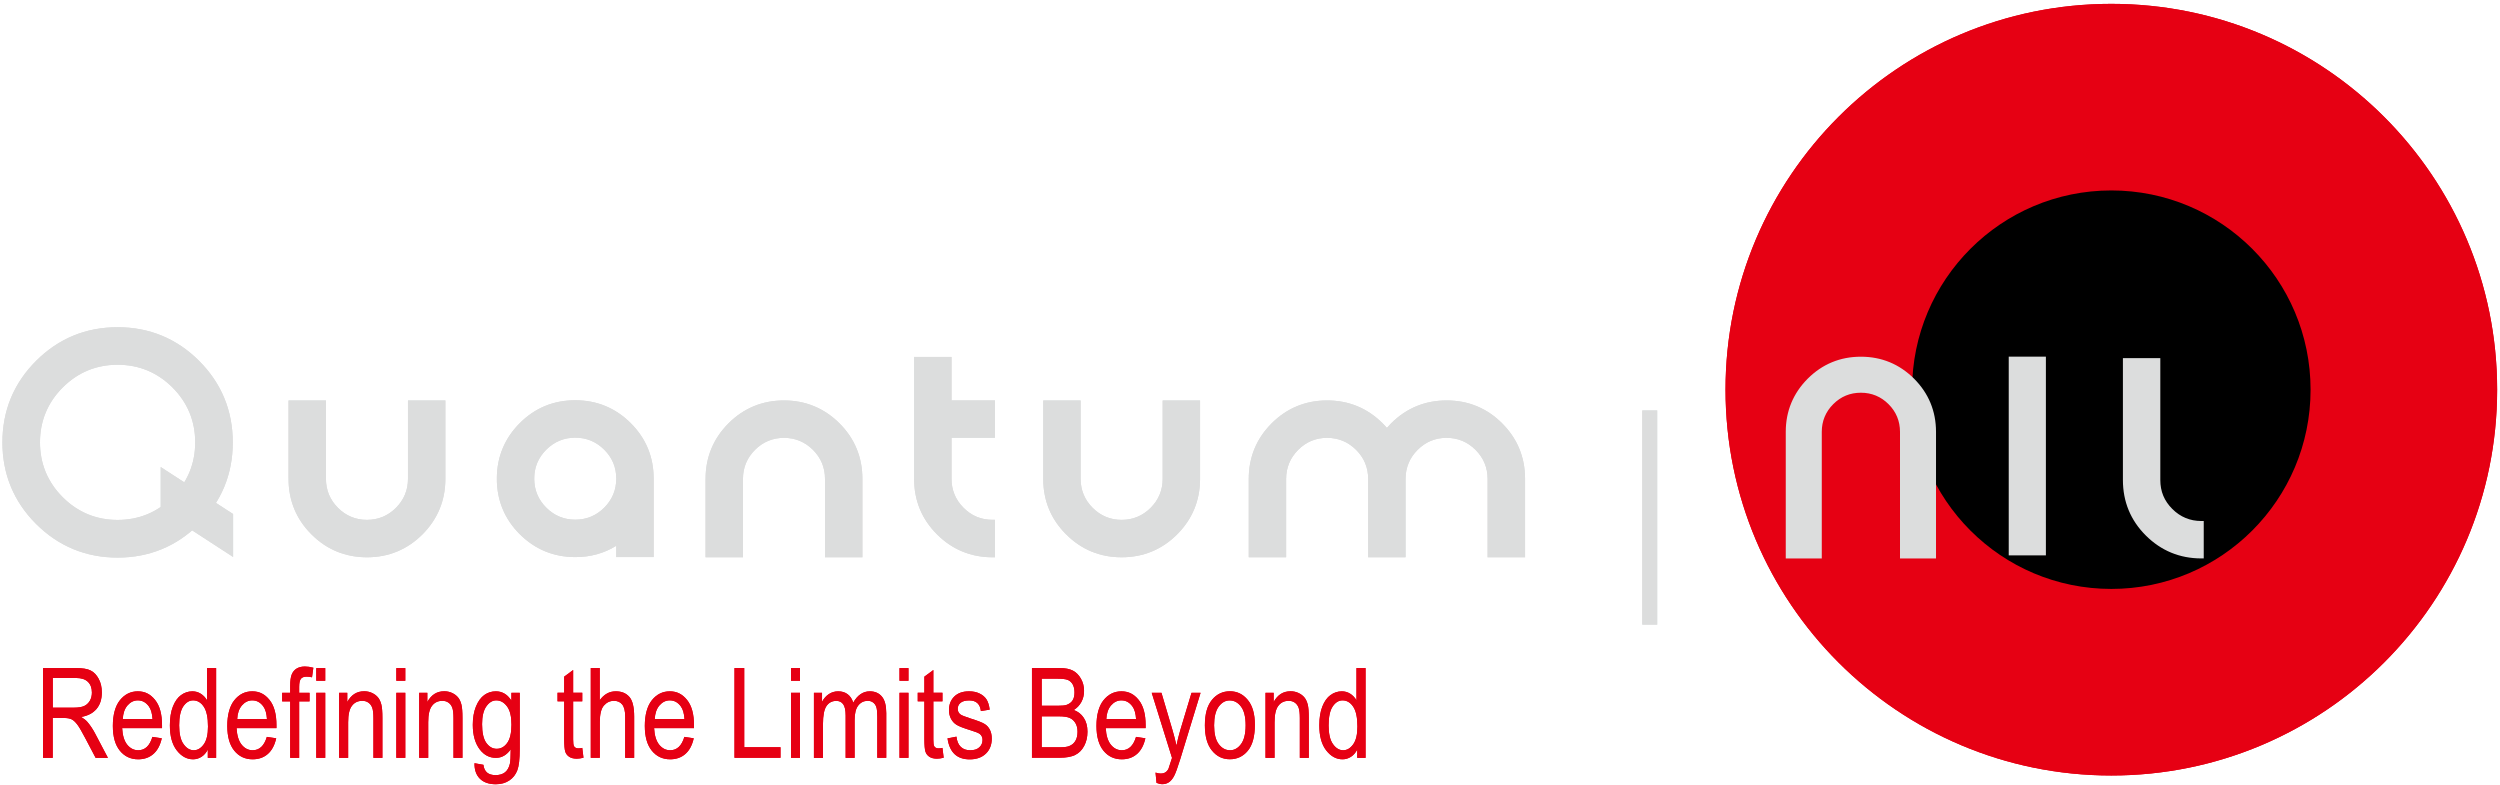 <svg width="395" height="124" viewBox="0 0 395 124" fill="none" xmlns="http://www.w3.org/2000/svg">
<path d="M333.59 122.53C367.257 122.53 394.55 95.237 394.55 61.57C394.55 27.903 367.257 0.61 333.59 0.61C299.923 0.61 272.63 27.903 272.63 61.57C272.63 95.237 299.923 122.53 333.59 122.53Z" fill="#E60013"/>
<path d="M333.59 93.05C350.976 93.05 365.07 78.956 365.07 61.57C365.07 44.184 350.976 30.09 333.59 30.09C316.204 30.09 302.11 44.184 302.11 61.57C302.11 78.956 316.204 93.05 333.59 93.05Z" fill="black"/>
<path d="M51.11 75.66C51.11 77.55 51.78 79.17 53.12 80.51C54.46 81.85 56.08 82.52 57.97 82.52C59.86 82.52 61.48 81.85 62.82 80.51C64.16 79.17 64.83 77.55 64.83 75.66V63.65H69.98V75.66C69.98 78.98 68.81 81.82 66.47 84.16C64.13 86.5 61.3 87.67 57.97 87.67C54.64 87.67 51.81 86.5 49.47 84.16C47.13 81.82 45.96 78.99 45.96 75.66V63.65H51.11V75.66Z" fill="#DCDDDD"/>
<path d="M57.98 88.05C54.57 88.05 51.61 86.83 49.21 84.43C46.81 82.03 45.59 79.08 45.59 75.66V63.27H51.5V75.66C51.5 77.44 52.14 78.98 53.4 80.24C54.66 81.5 56.2 82.14 57.98 82.14C59.76 82.14 61.3 81.5 62.56 80.24C63.82 78.98 64.46 77.44 64.46 75.66V63.27H70.37V75.66C70.37 79.07 69.15 82.02 66.75 84.43C64.35 86.83 61.39 88.05 57.98 88.05ZM46.35 64.03V75.66C46.35 78.86 47.49 81.63 49.75 83.89C52.01 86.15 54.77 87.29 57.98 87.29C61.19 87.29 63.95 86.15 66.21 83.89C68.47 81.63 69.61 78.87 69.61 75.66V64.03H65.23V75.66C65.23 77.65 64.52 79.37 63.11 80.78C61.7 82.19 59.98 82.9 57.99 82.9C56 82.9 54.27 82.19 52.87 80.78C51.46 79.37 50.75 77.65 50.75 75.66V64.03H46.37H46.35Z" fill="#DCDDDD"/>
<path d="M117.01 87.67H111.86V75.66C111.86 72.34 113.03 69.5 115.37 67.16C117.71 64.82 120.54 63.65 123.87 63.65C127.2 63.65 130.03 64.82 132.37 67.16C134.71 69.5 135.88 72.33 135.88 75.66V87.67H130.73V75.66C130.73 73.77 130.06 72.15 128.72 70.81C127.38 69.47 125.76 68.8 123.87 68.8C121.98 68.8 120.36 69.47 119.02 70.81C117.68 72.15 117.01 73.77 117.01 75.66V87.67Z" fill="#DCDDDD"/>
<path d="M136.26 88.05H130.35V75.66C130.35 73.88 129.71 72.34 128.45 71.08C127.19 69.82 125.65 69.18 123.87 69.18C122.09 69.18 120.55 69.82 119.29 71.08C118.03 72.34 117.39 73.88 117.39 75.66V88.05H111.48V75.66C111.48 72.25 112.7 69.3 115.1 66.89C117.5 64.49 120.46 63.27 123.87 63.27C127.28 63.27 130.23 64.49 132.64 66.89C135.05 69.3 136.26 72.25 136.26 75.66V88.05ZM131.12 87.28H135.5V75.65C135.5 72.45 134.36 69.68 132.1 67.42C129.84 65.16 127.08 64.02 123.87 64.02C120.66 64.02 117.9 65.16 115.64 67.42C113.38 69.68 112.24 72.44 112.24 75.65V87.28H116.62V75.65C116.62 73.66 117.33 71.93 118.74 70.53C120.15 69.12 121.87 68.41 123.86 68.41C125.85 68.41 127.58 69.12 128.98 70.53C130.39 71.94 131.1 73.66 131.1 75.65V87.28H131.12Z" fill="#DCDDDD"/>
<path d="M149.95 68.79V75.65C149.95 77.54 150.62 79.16 151.96 80.5C153.3 81.84 154.92 82.51 156.81 82.51V87.66C153.49 87.66 150.65 86.49 148.31 84.15C145.97 81.81 144.8 78.98 144.8 75.65V56.77H149.95V63.63H156.81V68.78H149.95V68.79Z" fill="#DCDDDD"/>
<path d="M157.2 88.05H156.82C153.41 88.05 150.45 86.83 148.05 84.43C145.64 82.03 144.43 79.08 144.43 75.66V56.4H150.34V63.26H157.2V69.17H150.34V75.65C150.34 77.43 150.98 78.97 152.24 80.23C153.52 81.51 155.02 82.13 156.82 82.13H157.2V88.04V88.05ZM145.19 57.16V75.65C145.19 78.85 146.33 81.62 148.59 83.88C150.76 86.05 153.39 87.19 156.44 87.27V82.88C154.61 82.79 153.02 82.08 151.7 80.77C150.29 79.36 149.58 77.64 149.58 75.65V68.4H156.44V64.02H149.58V57.16H145.2H145.19Z" fill="#DCDDDD"/>
<path d="M170.35 75.66C170.35 77.55 171.02 79.17 172.36 80.51C173.7 81.85 175.32 82.52 177.21 82.52C179.1 82.52 180.72 81.85 182.06 80.51C183.4 79.17 184.07 77.55 184.07 75.66V63.65H189.22V75.66C189.22 78.98 188.05 81.82 185.71 84.16C183.37 86.5 180.54 87.67 177.21 87.67C173.88 87.67 171.05 86.5 168.71 84.16C166.37 81.82 165.2 78.99 165.2 75.66V63.65H170.35V75.66Z" fill="#DCDDDD"/>
<path d="M177.22 88.05C173.8 88.05 170.85 86.83 168.45 84.43C166.04 82.03 164.83 79.08 164.83 75.66V63.27H170.74V75.66C170.74 77.44 171.38 78.98 172.64 80.24C173.9 81.5 175.44 82.14 177.22 82.14C179 82.14 180.54 81.5 181.8 80.24C183.06 78.98 183.7 77.44 183.7 75.66V63.27H189.61V75.66C189.61 79.07 188.39 82.02 185.99 84.43C183.59 86.83 180.63 88.05 177.22 88.05ZM165.59 64.03V75.66C165.59 78.86 166.73 81.63 168.99 83.89C171.25 86.15 174.01 87.29 177.22 87.29C180.43 87.29 183.19 86.15 185.45 83.89C187.71 81.63 188.85 78.87 188.85 75.66V64.03H184.47V75.66C184.47 77.65 183.76 79.38 182.35 80.78C180.94 82.19 179.22 82.9 177.23 82.9C175.24 82.9 173.51 82.19 172.11 80.78C170.7 79.37 169.99 77.65 169.99 75.66V64.03H165.61H165.59Z" fill="#DCDDDD"/>
<path d="M216.54 75.66C216.54 73.77 215.87 72.15 214.53 70.81C213.19 69.47 211.57 68.8 209.68 68.8C207.79 68.8 206.17 69.47 204.83 70.81C203.49 72.15 202.82 73.77 202.82 75.66V87.67H197.67V75.66C197.67 72.34 198.84 69.5 201.18 67.16C203.52 64.82 206.35 63.65 209.68 63.65C213.01 63.65 215.84 64.82 218.18 67.16C218.52 67.5 218.83 67.85 219.12 68.21C219.41 67.85 219.72 67.5 220.06 67.16C222.4 64.82 225.23 63.65 228.56 63.65C231.89 63.65 234.72 64.82 237.06 67.16C239.4 69.5 240.57 72.33 240.57 75.66V87.67H235.42V75.66C235.42 73.77 234.75 72.15 233.41 70.81C232.07 69.47 230.45 68.8 228.56 68.8C226.67 68.8 225.05 69.47 223.71 70.81C222.37 72.15 221.7 73.77 221.7 75.66V87.67H216.55V75.66H216.54Z" fill="#DCDDDD"/>
<path d="M240.95 88.05H235.04V75.66C235.04 73.88 234.4 72.34 233.14 71.08C231.88 69.82 230.34 69.18 228.56 69.18C226.78 69.18 225.26 69.8 223.98 71.08C222.72 72.34 222.08 73.88 222.08 75.66V88.05H216.17V75.66C216.17 73.88 215.53 72.34 214.27 71.08C213.01 69.82 211.47 69.18 209.69 69.18C207.91 69.18 206.39 69.8 205.11 71.08C203.85 72.34 203.21 73.88 203.21 75.66V88.05H197.3V75.66C197.3 72.25 198.52 69.29 200.92 66.89C203.32 64.49 206.27 63.27 209.69 63.27C213.11 63.27 216.05 64.49 218.46 66.89C218.69 67.12 218.92 67.36 219.13 67.61C219.34 67.37 219.56 67.13 219.8 66.89C222.2 64.49 225.15 63.27 228.57 63.27C231.99 63.27 234.94 64.49 237.34 66.89C239.75 69.3 240.96 72.25 240.96 75.66V88.05H240.95ZM235.8 87.28H240.18V75.65C240.18 72.45 239.04 69.68 236.78 67.42C234.52 65.16 231.76 64.02 228.55 64.02C225.34 64.02 222.58 65.16 220.32 67.42C219.99 67.75 219.68 68.09 219.41 68.43L219.11 68.8L218.81 68.43C218.53 68.09 218.23 67.74 217.9 67.41C215.64 65.15 212.88 64.01 209.67 64.01C206.46 64.01 203.7 65.15 201.44 67.41C199.18 69.67 198.04 72.43 198.04 75.64V87.27H202.42V75.64C202.42 73.65 203.13 71.92 204.54 70.52C205.95 69.11 207.67 68.4 209.66 68.4C211.65 68.4 213.37 69.11 214.78 70.52C216.19 71.93 216.9 73.65 216.9 75.64V87.27H221.28V75.64C221.28 73.65 221.99 71.93 223.4 70.52C224.81 69.11 226.53 68.4 228.52 68.4C230.51 68.4 232.23 69.11 233.64 70.52C235.05 71.93 235.76 73.65 235.76 75.64V87.27L235.8 87.28Z" fill="#DCDDDD"/>
<path d="M102.9 87.64H97.75V85.52C95.77 86.93 93.48 87.64 90.89 87.64C87.57 87.64 84.73 86.47 82.39 84.13C80.05 81.79 78.88 78.96 78.88 75.63C78.88 72.3 80.05 69.47 82.39 67.13C84.73 64.79 87.56 63.62 90.89 63.62C94.22 63.62 97.05 64.79 99.39 67.13C101.73 69.47 102.9 72.3 102.9 75.63V87.64ZM90.89 68.76C89 68.76 87.38 69.43 86.04 70.77C84.7 72.11 84.03 73.73 84.03 75.62C84.03 77.51 84.7 79.13 86.04 80.47C87.38 81.81 89 82.48 90.89 82.48C92.78 82.48 94.4 81.81 95.74 80.47C97.08 79.13 97.75 77.51 97.75 75.62C97.75 73.73 97.08 72.11 95.74 70.77C94.4 69.43 92.78 68.76 90.89 68.76Z" fill="#DCDDDD"/>
<path d="M103.28 88.02H97.37V86.23C95.47 87.42 93.29 88.02 90.89 88.02C87.48 88.02 84.53 86.8 82.12 84.4C79.71 82 78.5 79.04 78.5 75.63C78.5 72.22 79.72 69.27 82.12 66.86C84.52 64.45 87.47 63.24 90.89 63.24C94.31 63.24 97.25 64.46 99.66 66.86C102.07 69.26 103.28 72.22 103.28 75.63V88.02ZM98.13 87.26H102.51V75.63C102.51 72.43 101.37 69.66 99.11 67.4C96.85 65.14 94.09 64 90.88 64C87.67 64 84.91 65.14 82.65 67.4C80.39 69.66 79.25 72.42 79.25 75.63C79.25 78.84 80.39 81.6 82.65 83.86C84.91 86.12 87.67 87.26 90.88 87.26C93.38 87.26 95.61 86.57 97.52 85.21L98.12 84.78V87.26H98.13ZM90.89 82.87C88.9 82.87 87.17 82.16 85.77 80.75C84.37 79.34 83.65 77.62 83.65 75.63C83.65 73.64 84.36 71.92 85.77 70.51C87.18 69.1 88.9 68.39 90.89 68.39C92.88 68.39 94.6 69.1 96.01 70.51C97.42 71.92 98.13 73.64 98.13 75.63C98.13 77.62 97.42 79.35 96.01 80.75C94.6 82.16 92.88 82.87 90.89 82.87ZM90.89 69.15C89.11 69.15 87.57 69.79 86.31 71.05C85.03 72.33 84.41 73.83 84.41 75.63C84.41 77.43 85.05 78.95 86.31 80.21C87.57 81.47 89.11 82.11 90.89 82.11C92.67 82.11 94.21 81.47 95.47 80.21C96.73 78.95 97.37 77.41 97.37 75.63C97.37 73.85 96.75 72.33 95.47 71.05C94.21 69.79 92.67 69.15 90.89 69.15Z" fill="#DCDDDD"/>
<path d="M261.46 65.23H259.86V98.31H261.46V65.23Z" fill="#DCDDDD"/>
<path d="M261.84 98.69H259.48V64.85H261.84V98.69ZM260.24 97.92H261.08V65.61H260.24V97.92Z" fill="#DCDDDD"/>
<path d="M18.58 87.72C13.65 87.72 9.44 85.98 5.97 82.51C2.5 79.04 0.76 74.83 0.76 69.9C0.76 64.97 2.5 60.77 5.97 57.29C9.44 53.82 13.65 52.08 18.58 52.08C23.51 52.08 27.71 53.82 31.19 57.29C34.66 60.76 36.4 64.97 36.4 69.9C36.4 74.83 34.66 79.04 31.19 82.51C27.72 85.98 23.51 87.72 18.58 87.72ZM27.53 78.84C30 76.37 31.24 73.39 31.24 69.9C31.24 66.41 30.01 63.43 27.53 60.96C25.06 58.49 22.08 57.25 18.59 57.25C15.1 57.25 12.12 58.49 9.65 60.96C7.18 63.43 5.94 66.41 5.94 69.9C5.94 73.39 7.17 76.37 9.65 78.84C12.12 81.31 15.1 82.55 18.59 82.55C22.08 82.55 25.06 81.32 27.53 78.84Z" fill="#DCDDDD"/>
<path d="M18.58 88.1C13.57 88.1 9.23 86.31 5.7 82.78C2.17 79.25 0.38 74.92 0.38 69.9C0.38 64.88 2.17 60.55 5.7 57.02C9.23 53.49 13.56 51.7 18.58 51.7C23.6 51.7 27.93 53.49 31.46 57.02C34.99 60.55 36.78 64.89 36.78 69.9C36.78 74.91 34.99 79.25 31.46 82.78C27.93 86.31 23.59 88.1 18.58 88.1ZM18.58 52.46C13.78 52.46 9.62 54.18 6.24 57.56C2.86 60.94 1.14 65.09 1.14 69.9C1.14 74.71 2.86 78.86 6.24 82.24C9.62 85.62 13.77 87.34 18.58 87.34C23.39 87.34 27.54 85.62 30.92 82.24C34.3 78.86 36.02 74.71 36.02 69.9C36.02 65.09 34.3 60.95 30.92 57.56C27.54 54.18 23.39 52.46 18.58 52.46ZM18.58 82.93C15 82.93 11.9 81.65 9.37 79.11C6.84 76.58 5.55 73.48 5.55 69.9C5.55 66.32 6.83 63.22 9.37 60.69C11.9 58.16 15 56.87 18.58 56.87C22.16 56.87 25.26 58.15 27.79 60.69C30.32 63.22 31.61 66.32 31.61 69.9C31.61 73.48 30.33 76.58 27.79 79.11C25.26 81.64 22.16 82.93 18.58 82.93ZM18.58 57.63C15.21 57.63 12.29 58.84 9.91 61.22C7.53 63.6 6.32 66.52 6.32 69.89C6.32 73.26 7.53 76.18 9.91 78.56C12.29 80.94 15.21 82.15 18.58 82.15C21.95 82.15 24.87 80.94 27.25 78.56C29.63 76.18 30.84 73.26 30.84 69.89C30.84 66.52 29.63 63.6 27.25 61.22C24.87 58.84 21.95 57.63 18.58 57.63Z" fill="#DCDDDD"/>
<path d="M322.86 56.73V87.37H317.75V56.73H322.86Z" fill="#DCDDDD"/>
<path d="M323.25 87.75H317.38V56.35H323.25V87.75ZM318.14 86.98H322.48V57.11H318.14V86.98Z" fill="#DCDDDD"/>
<path d="M287.47 87.86H282.55V68.23C282.55 65.05 283.67 62.34 285.91 60.1C288.15 57.86 290.86 56.74 294.04 56.74C297.22 56.74 299.93 57.86 302.17 60.1C304.41 62.34 305.53 65.05 305.53 68.23V87.86H300.61V68.23C300.61 66.42 299.97 64.87 298.69 63.59C297.41 62.31 295.86 61.67 294.05 61.67C292.24 61.67 290.69 62.31 289.41 63.59C288.13 64.87 287.49 66.42 287.49 68.23V87.86H287.47Z" fill="#DCDDDD"/>
<path d="M305.89 88.24H300.2V68.23C300.2 66.53 299.59 65.06 298.39 63.86C297.19 62.66 295.72 62.05 294.02 62.05C292.32 62.05 290.87 62.64 289.65 63.86C288.45 65.06 287.84 66.53 287.84 68.23V88.24H282.15V68.23C282.15 64.96 283.32 62.14 285.62 59.83C287.92 57.53 290.75 56.36 294.02 56.36C297.29 56.36 300.11 57.53 302.42 59.83C304.72 62.13 305.89 64.96 305.89 68.23V88.24ZM300.97 87.48H305.13V68.23C305.13 65.17 304.04 62.53 301.88 60.37C299.73 58.22 297.08 57.12 294.02 57.12C290.96 57.12 288.32 58.21 286.16 60.37C284.01 62.52 282.91 65.17 282.91 68.23V87.48H287.07V68.23C287.07 66.32 287.75 64.67 289.1 63.32C290.45 61.97 292.1 61.29 294.01 61.29C295.92 61.29 297.57 61.97 298.92 63.32C300.27 64.67 300.95 66.32 300.95 68.23V87.48H300.97Z" fill="#DCDDDD"/>
<path d="M340.95 68.97V75.83C340.95 77.72 341.62 79.34 342.96 80.68C344.3 82.02 345.92 82.69 347.81 82.69V87.84C344.49 87.84 341.65 86.67 339.31 84.33C336.97 81.99 335.8 79.16 335.8 75.83V56.95H340.95V68.96V68.97Z" fill="#DCDDDD"/>
<path d="M348.19 88.23H347.81C344.4 88.23 341.45 87.01 339.04 84.61C336.63 82.21 335.42 79.26 335.42 75.84V56.58H341.33V75.84C341.33 77.65 341.95 79.14 343.23 80.42C344.49 81.68 346.03 82.32 347.81 82.32H348.19V88.23ZM336.18 57.34V75.83C336.18 79.03 337.32 81.8 339.58 84.06C341.75 86.23 344.38 87.37 347.43 87.45V83.06C345.6 82.97 344.01 82.26 342.69 80.95C341.28 79.54 340.57 77.82 340.57 75.83V57.34H336.19H336.18Z" fill="#DCDDDD"/>
<path d="M25.77 74.49L36.44 81.43V87.3L25.77 80.36V74.49Z" fill="#DCDDDD"/>
<path d="M36.83 88L25.39 80.57V73.79L36.83 81.22V88ZM26.16 80.15L36.07 86.59V81.63L26.16 75.19V80.15Z" fill="#DCDDDD"/>
<path d="M6.8 119.74V105.55H11.96C13.04 105.55 13.83 105.68 14.34 105.95C14.85 106.21 15.27 106.65 15.6 107.27C15.93 107.88 16.09 108.6 16.09 109.41C16.09 110.48 15.81 111.35 15.25 112.01C14.69 112.67 13.88 113.1 12.82 113.28C13.25 113.54 13.58 113.8 13.81 114.07C14.27 114.61 14.67 115.22 15.02 115.88L17.05 119.74H15.11L13.56 116.79C12.96 115.64 12.51 114.86 12.2 114.46C11.89 114.06 11.6 113.79 11.31 113.65C11.02 113.51 10.62 113.44 10.11 113.44H8.33V119.74H6.79H6.8ZM8.34 111.81H11.65C12.37 111.81 12.92 111.72 13.3 111.55C13.67 111.37 13.97 111.1 14.19 110.73C14.41 110.36 14.52 109.92 14.52 109.42C14.52 108.7 14.31 108.14 13.89 107.73C13.47 107.32 12.85 107.12 12.02 107.12H8.34V111.81Z" fill="#E60013"/>
<path d="M24.09 116.43L25.56 116.65C25.31 117.75 24.87 118.58 24.23 119.13C23.59 119.69 22.79 119.97 21.84 119.97C20.65 119.97 19.68 119.52 18.94 118.61C18.2 117.7 17.83 116.4 17.83 114.69C17.83 112.98 18.2 111.56 18.95 110.63C19.7 109.7 20.64 109.23 21.78 109.23C22.92 109.23 23.78 109.69 24.51 110.6C25.24 111.51 25.6 112.84 25.6 114.58V115.05H19.3C19.36 116.2 19.63 117.08 20.1 117.66C20.58 118.25 21.16 118.54 21.84 118.54C22.91 118.54 23.66 117.84 24.08 116.43H24.09ZM19.4 113.61H24.1C24.04 112.72 23.85 112.06 23.53 111.62C23.07 110.98 22.49 110.66 21.78 110.66C21.14 110.66 20.6 110.93 20.14 111.46C19.69 111.99 19.44 112.71 19.4 113.61Z" fill="#E60013"/>
<path d="M32.83 119.74V118.44C32.57 118.94 32.24 119.32 31.83 119.58C31.42 119.84 30.98 119.97 30.51 119.97C29.52 119.97 28.66 119.5 27.93 118.56C27.2 117.62 26.84 116.3 26.84 114.6C26.84 113.43 27 112.44 27.32 111.63C27.64 110.82 28.07 110.21 28.61 109.82C29.15 109.43 29.75 109.23 30.4 109.23C30.87 109.23 31.31 109.35 31.71 109.6C32.11 109.85 32.45 110.2 32.71 110.64V105.55H34.15V119.74H32.81H32.83ZM28.31 114.61C28.31 115.94 28.54 116.93 29 117.57C29.46 118.22 30 118.54 30.61 118.54C31.22 118.54 31.74 118.23 32.19 117.61C32.64 116.99 32.86 116.06 32.86 114.8C32.86 113.36 32.64 112.31 32.19 111.65C31.75 110.99 31.18 110.66 30.51 110.66C29.91 110.66 29.39 110.98 28.96 111.61C28.53 112.25 28.31 113.25 28.31 114.61Z" fill="#E60013"/>
<path d="M42.17 116.43L43.64 116.65C43.39 117.75 42.95 118.58 42.31 119.13C41.67 119.69 40.87 119.97 39.92 119.97C38.73 119.97 37.76 119.52 37.02 118.61C36.28 117.7 35.91 116.4 35.91 114.69C35.91 112.98 36.28 111.56 37.03 110.63C37.78 109.7 38.72 109.23 39.86 109.23C41 109.23 41.86 109.69 42.59 110.6C43.32 111.51 43.68 112.84 43.68 114.58V115.05H37.38C37.44 116.2 37.71 117.08 38.18 117.66C38.66 118.25 39.24 118.54 39.92 118.54C40.99 118.54 41.74 117.84 42.16 116.43H42.17ZM37.48 113.61H42.18C42.12 112.72 41.93 112.06 41.61 111.62C41.15 110.98 40.57 110.66 39.86 110.66C39.22 110.66 38.68 110.93 38.22 111.46C37.77 111.99 37.52 112.71 37.48 113.61Z" fill="#E60013"/>
<path d="M45.85 119.74V110.82H44.58V109.46H45.85V108.37C45.85 107.56 45.93 106.96 46.1 106.55C46.27 106.14 46.53 105.84 46.87 105.63C47.22 105.42 47.65 105.31 48.17 105.31C48.58 105.31 49.02 105.37 49.51 105.5L49.3 107.01C49 106.95 48.72 106.91 48.46 106.91C48.03 106.91 47.73 107.02 47.55 107.24C47.37 107.46 47.27 107.89 47.27 108.51V109.46H48.91V110.82H47.27V119.74H45.85Z" fill="#E60013"/>
<path d="M49.97 107.56V105.56H51.39V107.56H49.97ZM49.97 119.74V109.46H51.39V119.74H49.97Z" fill="#E60013"/>
<path d="M53.58 119.74V109.46H54.87V110.91C55.18 110.35 55.56 109.92 56 109.64C56.44 109.36 56.96 109.22 57.54 109.22C57.99 109.22 58.41 109.31 58.79 109.49C59.17 109.67 59.48 109.9 59.72 110.19C59.96 110.48 60.13 110.85 60.25 111.31C60.37 111.77 60.42 112.47 60.42 113.42V119.74H59V113.48C59 112.72 58.94 112.17 58.81 111.82C58.68 111.47 58.48 111.2 58.2 111.01C57.93 110.82 57.61 110.73 57.25 110.73C56.57 110.73 56.02 110.98 55.62 111.5C55.21 112.01 55.01 112.88 55.01 114.12V119.74H53.59H53.58Z" fill="#E60013"/>
<path d="M62.62 107.56V105.56H64.04V107.56H62.62ZM62.62 119.74V109.46H64.04V119.74H62.62Z" fill="#E60013"/>
<path d="M66.23 119.74V109.46H67.52V110.91C67.83 110.35 68.21 109.92 68.65 109.64C69.09 109.36 69.61 109.22 70.19 109.22C70.64 109.22 71.06 109.31 71.44 109.49C71.82 109.67 72.13 109.9 72.37 110.19C72.61 110.48 72.78 110.85 72.9 111.31C73.02 111.77 73.07 112.47 73.07 113.42V119.74H71.65V113.48C71.65 112.72 71.59 112.17 71.46 111.82C71.33 111.47 71.13 111.2 70.85 111.01C70.58 110.82 70.26 110.73 69.9 110.73C69.22 110.73 68.67 110.98 68.27 111.5C67.86 112.01 67.66 112.88 67.66 114.12V119.74H66.24H66.23Z" fill="#E60013"/>
<path d="M74.99 120.59L76.38 120.84C76.44 121.39 76.64 121.8 76.96 122.07C77.28 122.34 77.73 122.47 78.3 122.47C78.93 122.47 79.42 122.32 79.8 122.02C80.17 121.72 80.42 121.27 80.56 120.68C80.64 120.32 80.69 119.56 80.69 118.4C80.38 118.84 80.03 119.17 79.64 119.4C79.25 119.63 78.82 119.74 78.35 119.74C77.34 119.74 76.51 119.31 75.84 118.46C75.08 117.48 74.7 116.17 74.7 114.52C74.7 113.42 74.87 112.45 75.2 111.63C75.54 110.8 75.98 110.2 76.52 109.81C77.06 109.42 77.68 109.23 78.35 109.23C78.85 109.23 79.3 109.35 79.71 109.59C80.12 109.83 80.48 110.2 80.8 110.69V109.46H82.12V118.34C82.12 119.92 81.99 121.05 81.73 121.72C81.47 122.39 81.05 122.93 80.46 123.32C79.87 123.71 79.17 123.91 78.34 123.91C77.25 123.91 76.41 123.62 75.82 123.03C75.23 122.44 74.95 121.63 74.97 120.59H74.99ZM76.17 114.42C76.17 115.77 76.39 116.76 76.84 117.38C77.29 118 77.83 118.31 78.48 118.31C79.13 118.31 79.68 118.01 80.13 117.4C80.58 116.79 80.81 115.82 80.81 114.5C80.81 113.18 80.58 112.24 80.11 111.61C79.64 110.98 79.08 110.66 78.41 110.66C77.81 110.66 77.29 110.97 76.84 111.61C76.39 112.24 76.17 113.18 76.17 114.42Z" fill="#E60013"/>
<path d="M92 118.18L92.19 119.72C91.8 119.82 91.44 119.87 91.13 119.87C90.63 119.87 90.23 119.77 89.93 119.57C89.63 119.37 89.42 119.1 89.31 118.76C89.2 118.42 89.14 117.74 89.14 116.72V110.81H88.09V109.45H89.14V106.91L90.56 105.86V109.45H92V110.81H90.56V116.82C90.56 117.37 90.6 117.73 90.69 117.89C90.81 118.12 91.04 118.24 91.38 118.24C91.54 118.24 91.75 118.22 92.01 118.17L92 118.18Z" fill="#E60013"/>
<path d="M93.34 119.74V105.55H94.76V110.64C95.09 110.17 95.47 109.82 95.9 109.58C96.32 109.34 96.79 109.23 97.3 109.23C98.2 109.23 98.9 109.51 99.42 110.09C99.94 110.66 100.2 111.71 100.2 113.23V119.74H98.78V113.23C98.78 112.34 98.62 111.7 98.31 111.31C98 110.92 97.56 110.73 97 110.73C96.38 110.73 95.85 110.98 95.42 111.47C94.98 111.97 94.77 112.85 94.77 114.11V119.73H93.35L93.34 119.74Z" fill="#E60013"/>
<path d="M108.14 116.43L109.61 116.65C109.36 117.75 108.92 118.58 108.28 119.13C107.64 119.69 106.84 119.97 105.89 119.97C104.7 119.97 103.73 119.52 102.99 118.61C102.25 117.7 101.88 116.4 101.88 114.69C101.88 112.98 102.25 111.56 103 110.63C103.75 109.7 104.69 109.23 105.83 109.23C106.97 109.23 107.83 109.69 108.56 110.6C109.29 111.51 109.65 112.84 109.65 114.58V115.05H103.35C103.41 116.2 103.68 117.08 104.15 117.66C104.63 118.25 105.21 118.54 105.89 118.54C106.96 118.54 107.71 117.84 108.13 116.43H108.14ZM103.45 113.61H108.15C108.09 112.72 107.9 112.06 107.58 111.62C107.12 110.98 106.54 110.66 105.83 110.66C105.19 110.66 104.65 110.93 104.19 111.46C103.74 111.99 103.49 112.71 103.45 113.61Z" fill="#E60013"/>
<path d="M116.05 119.74V105.55H117.59V118.06H123.32V119.73H116.05V119.74Z" fill="#E60013"/>
<path d="M124.98 107.56V105.56H126.4V107.56H124.98ZM124.98 119.74V109.46H126.4V119.74H124.98Z" fill="#E60013"/>
<path d="M128.6 119.74V109.46H129.88V110.89C130.16 110.36 130.53 109.95 130.97 109.66C131.41 109.37 131.9 109.23 132.43 109.23C133.02 109.23 133.52 109.38 133.93 109.69C134.34 110 134.63 110.44 134.81 111.02C135.15 110.42 135.53 109.98 135.97 109.68C136.41 109.38 136.89 109.23 137.42 109.23C138.23 109.23 138.87 109.5 139.33 110.05C139.8 110.6 140.03 111.48 140.03 112.68V119.73H138.61V113.25C138.61 112.52 138.56 111.99 138.45 111.69C138.34 111.38 138.17 111.15 137.93 110.98C137.69 110.81 137.42 110.73 137.12 110.73C136.5 110.73 136 110.97 135.61 111.46C135.22 111.95 135.03 112.71 135.03 113.76V119.74H133.61V113.06C133.61 112.21 133.48 111.61 133.22 111.26C132.96 110.91 132.6 110.74 132.14 110.74C131.49 110.74 130.97 111 130.6 111.53C130.22 112.06 130.03 113.02 130.03 114.41V119.75H128.61L128.6 119.74Z" fill="#E60013"/>
<path d="M142.12 107.56V105.56H143.54V107.56H142.12ZM142.12 119.74V109.46H143.54V119.74H142.12Z" fill="#E60013"/>
<path d="M148.91 118.18L149.1 119.72C148.71 119.82 148.35 119.87 148.04 119.87C147.54 119.87 147.14 119.77 146.84 119.57C146.54 119.37 146.33 119.1 146.22 118.76C146.11 118.42 146.05 117.74 146.05 116.72V110.81H145V109.45H146.05V106.91L147.47 105.86V109.45H148.91V110.81H147.47V116.82C147.47 117.37 147.51 117.73 147.6 117.89C147.72 118.12 147.95 118.24 148.29 118.24C148.45 118.24 148.66 118.22 148.92 118.17L148.91 118.18Z" fill="#E60013"/>
<path d="M149.7 116.66L151.12 116.39C151.2 117.12 151.43 117.65 151.81 118.01C152.18 118.37 152.68 118.54 153.3 118.54C153.92 118.54 154.4 118.39 154.73 118.08C155.07 117.77 155.24 117.39 155.24 116.91C155.24 116.5 155.09 116.19 154.8 115.96C154.6 115.81 154.12 115.61 153.35 115.38C152.24 115.04 151.5 114.75 151.12 114.51C150.74 114.27 150.46 113.95 150.25 113.55C150.04 113.15 149.94 112.69 149.94 112.19C149.94 111.31 150.22 110.6 150.78 110.05C151.34 109.5 152.12 109.23 153.11 109.23C153.74 109.23 154.29 109.34 154.76 109.57C155.23 109.8 155.6 110.1 155.85 110.48C156.1 110.86 156.28 111.41 156.37 112.12L154.98 112.35C154.85 111.23 154.24 110.67 153.15 110.67C152.53 110.67 152.07 110.79 151.77 111.04C151.47 111.29 151.32 111.6 151.32 111.99C151.32 112.38 151.47 112.67 151.76 112.89C151.93 113.02 152.45 113.23 153.31 113.51C154.49 113.88 155.26 114.18 155.6 114.41C155.95 114.63 156.22 114.94 156.41 115.32C156.6 115.7 156.7 116.16 156.7 116.69C156.7 117.67 156.39 118.47 155.77 119.07C155.15 119.67 154.3 119.98 153.22 119.98C151.2 119.98 150.03 118.88 149.71 116.67L149.7 116.66Z" fill="#E60013"/>
<path d="M163.05 119.74V105.55H167.42C168.3 105.55 169.01 105.69 169.52 105.96C170.04 106.23 170.46 106.66 170.79 107.24C171.12 107.82 171.28 108.46 171.28 109.16C171.28 109.81 171.14 110.4 170.85 110.92C170.57 111.44 170.17 111.86 169.65 112.18C170.32 112.42 170.86 112.84 171.24 113.43C171.63 114.02 171.82 114.75 171.82 115.61C171.82 116.47 171.64 117.22 171.29 117.87C170.94 118.52 170.47 118.99 169.88 119.28C169.29 119.57 168.49 119.72 167.46 119.72H163.03L163.05 119.74ZM164.59 111.51H167.11C167.77 111.51 168.24 111.47 168.52 111.37C168.92 111.23 169.23 111.01 169.45 110.69C169.67 110.37 169.77 109.94 169.77 109.39C169.77 108.88 169.67 108.46 169.48 108.12C169.28 107.78 169.02 107.55 168.69 107.42C168.36 107.29 167.78 107.23 166.93 107.23H164.59V111.52V111.51ZM164.59 118.07H167.49C168.13 118.07 168.6 118.01 168.91 117.89C169.35 117.72 169.68 117.45 169.91 117.06C170.14 116.68 170.25 116.19 170.25 115.61C170.25 115.07 170.14 114.62 169.92 114.25C169.7 113.88 169.4 113.61 169.03 113.44C168.66 113.27 168.07 113.18 167.28 113.18H164.59V118.06V118.07Z" fill="#E60013"/>
<path d="M179.5 116.43L180.97 116.65C180.72 117.75 180.28 118.58 179.64 119.13C179 119.69 178.2 119.97 177.25 119.97C176.06 119.97 175.09 119.52 174.35 118.61C173.61 117.7 173.24 116.4 173.24 114.69C173.24 112.98 173.61 111.56 174.36 110.63C175.11 109.7 176.05 109.23 177.19 109.23C178.33 109.23 179.19 109.69 179.92 110.6C180.65 111.51 181.01 112.84 181.01 114.58V115.05H174.71C174.77 116.2 175.04 117.08 175.51 117.66C175.99 118.25 176.57 118.54 177.25 118.54C178.32 118.54 179.07 117.84 179.49 116.43H179.5ZM174.8 113.61H179.5C179.44 112.72 179.25 112.06 178.93 111.62C178.47 110.98 177.89 110.66 177.18 110.66C176.54 110.66 176 110.93 175.54 111.46C175.09 111.99 174.84 112.71 174.8 113.61Z" fill="#E60013"/>
<path d="M182.73 123.7L182.57 122.07C182.89 122.17 183.16 122.22 183.38 122.22C183.68 122.22 183.93 122.16 184.13 122.03C184.33 121.91 184.49 121.72 184.62 121.46C184.66 121.37 184.85 120.8 185.18 119.75L181.97 109.46H183.51L185.27 115.41C185.49 116.15 185.69 116.94 185.88 117.79C186.04 116.99 186.24 116.21 186.46 115.45L188.26 109.46H189.69L186.49 119.91C186.07 121.27 185.74 122.17 185.5 122.62C185.26 123.07 184.98 123.4 184.68 123.6C184.37 123.8 184.03 123.9 183.64 123.9C183.37 123.9 183.06 123.83 182.72 123.69L182.73 123.7Z" fill="#E60013"/>
<path d="M190.37 114.6C190.37 112.82 190.74 111.49 191.49 110.58C192.23 109.68 193.18 109.22 194.32 109.22C195.46 109.22 196.38 109.67 197.14 110.58C197.89 111.48 198.27 112.79 198.27 114.49C198.27 116.34 197.9 117.71 197.16 118.61C196.42 119.51 195.47 119.96 194.32 119.96C193.17 119.96 192.25 119.51 191.5 118.6C190.75 117.69 190.37 116.36 190.37 114.59V114.6ZM191.83 114.6C191.83 115.93 192.07 116.92 192.56 117.57C193.05 118.22 193.64 118.54 194.36 118.54C195.03 118.54 195.61 118.21 196.09 117.56C196.57 116.9 196.81 115.92 196.81 114.6C196.81 113.28 196.57 112.29 196.08 111.64C195.59 110.99 195 110.67 194.28 110.67C193.6 110.67 193.03 111 192.55 111.65C192.07 112.3 191.83 113.29 191.83 114.6Z" fill="#E60013"/>
<path d="M199.95 119.74V109.46H201.24V110.91C201.55 110.35 201.93 109.92 202.37 109.64C202.81 109.36 203.33 109.22 203.91 109.22C204.36 109.22 204.78 109.31 205.16 109.49C205.54 109.67 205.85 109.9 206.09 110.19C206.33 110.48 206.5 110.85 206.62 111.31C206.74 111.77 206.79 112.47 206.79 113.42V119.74H205.37V113.48C205.37 112.72 205.31 112.17 205.18 111.82C205.05 111.47 204.85 111.2 204.57 111.01C204.3 110.82 203.98 110.73 203.62 110.73C202.94 110.73 202.39 110.98 201.99 111.5C201.58 112.01 201.38 112.88 201.38 114.12V119.74H199.96H199.95Z" fill="#E60013"/>
<path d="M214.44 119.74V118.44C214.18 118.94 213.85 119.32 213.44 119.58C213.03 119.84 212.59 119.97 212.12 119.97C211.13 119.97 210.27 119.5 209.54 118.56C208.81 117.62 208.45 116.3 208.45 114.6C208.45 113.43 208.61 112.44 208.93 111.63C209.25 110.82 209.68 110.21 210.22 109.82C210.76 109.43 211.36 109.23 212.01 109.23C212.48 109.23 212.92 109.35 213.32 109.6C213.72 109.85 214.06 110.2 214.32 110.64V105.55H215.76V119.74H214.42H214.44ZM209.92 114.61C209.92 115.94 210.15 116.93 210.61 117.57C211.07 118.22 211.61 118.54 212.22 118.54C212.83 118.54 213.35 118.23 213.8 117.61C214.25 116.99 214.47 116.06 214.47 114.8C214.47 113.36 214.25 112.31 213.8 111.65C213.36 110.99 212.79 110.66 212.12 110.66C211.52 110.66 211 110.98 210.57 111.61C210.14 112.25 209.92 113.25 209.92 114.61Z" fill="#E60013"/>
<path d="M333.59 122.53C367.257 122.53 394.55 95.237 394.55 61.57C394.55 27.903 367.257 0.61 333.59 0.61C299.923 0.61 272.63 27.903 272.63 61.57C272.63 95.237 299.923 122.53 333.59 122.53Z" fill="#E60013"/>
<path d="M333.59 93.05C350.976 93.05 365.07 78.956 365.07 61.57C365.07 44.184 350.976 30.09 333.59 30.09C316.204 30.09 302.11 44.184 302.11 61.57C302.11 78.956 316.204 93.05 333.59 93.05Z" fill="black"/>
<path d="M51.11 75.66C51.11 77.55 51.78 79.17 53.12 80.51C54.46 81.85 56.08 82.52 57.97 82.52C59.86 82.52 61.48 81.85 62.82 80.51C64.16 79.17 64.83 77.55 64.83 75.66V63.65H69.98V75.66C69.98 78.98 68.81 81.82 66.47 84.16C64.13 86.5 61.3 87.67 57.97 87.67C54.64 87.67 51.81 86.5 49.47 84.16C47.13 81.82 45.96 78.99 45.96 75.66V63.65H51.11V75.66Z" fill="#DCDDDD"/>
<path d="M57.98 88.05C54.57 88.05 51.61 86.83 49.21 84.43C46.81 82.03 45.59 79.08 45.59 75.66V63.27H51.5V75.66C51.5 77.44 52.14 78.98 53.4 80.24C54.66 81.5 56.2 82.14 57.98 82.14C59.76 82.14 61.3 81.5 62.56 80.24C63.82 78.98 64.46 77.44 64.46 75.66V63.27H70.37V75.66C70.37 79.07 69.15 82.02 66.75 84.43C64.35 86.83 61.39 88.05 57.98 88.05ZM46.35 64.03V75.66C46.35 78.86 47.49 81.63 49.75 83.89C52.01 86.15 54.77 87.29 57.98 87.29C61.19 87.29 63.95 86.15 66.21 83.89C68.47 81.63 69.61 78.87 69.61 75.66V64.03H65.23V75.66C65.23 77.65 64.52 79.37 63.11 80.78C61.7 82.19 59.98 82.9 57.99 82.9C56 82.9 54.27 82.19 52.87 80.78C51.46 79.37 50.75 77.65 50.75 75.66V64.03H46.37H46.35Z" fill="#DCDDDD"/>
<path d="M117.01 87.67H111.86V75.66C111.86 72.34 113.03 69.5 115.37 67.16C117.71 64.82 120.54 63.65 123.87 63.65C127.2 63.65 130.03 64.82 132.37 67.16C134.71 69.5 135.88 72.33 135.88 75.66V87.67H130.73V75.66C130.73 73.77 130.06 72.15 128.72 70.81C127.38 69.47 125.76 68.8 123.87 68.8C121.98 68.8 120.36 69.47 119.02 70.81C117.68 72.15 117.01 73.77 117.01 75.66V87.67Z" fill="#DCDDDD"/>
<path d="M136.26 88.05H130.35V75.66C130.35 73.88 129.71 72.34 128.45 71.08C127.19 69.82 125.65 69.18 123.87 69.18C122.09 69.18 120.55 69.82 119.29 71.08C118.03 72.34 117.39 73.88 117.39 75.66V88.05H111.48V75.66C111.48 72.25 112.7 69.3 115.1 66.89C117.5 64.49 120.46 63.27 123.87 63.27C127.28 63.27 130.23 64.49 132.64 66.89C135.05 69.3 136.26 72.25 136.26 75.66V88.05ZM131.12 87.28H135.5V75.65C135.5 72.45 134.36 69.68 132.1 67.42C129.84 65.16 127.08 64.02 123.87 64.02C120.66 64.02 117.9 65.16 115.64 67.42C113.38 69.68 112.24 72.44 112.24 75.65V87.28H116.62V75.65C116.62 73.66 117.33 71.93 118.74 70.53C120.15 69.12 121.87 68.41 123.86 68.41C125.85 68.41 127.58 69.12 128.98 70.53C130.39 71.94 131.1 73.66 131.1 75.65V87.28H131.12Z" fill="#DCDDDD"/>
<path d="M149.95 68.79V75.65C149.95 77.54 150.62 79.16 151.96 80.5C153.3 81.84 154.92 82.51 156.81 82.51V87.66C153.49 87.66 150.65 86.49 148.31 84.15C145.97 81.81 144.8 78.98 144.8 75.65V56.77H149.95V63.63H156.81V68.78H149.95V68.79Z" fill="#DCDDDD"/>
<path d="M157.2 88.05H156.82C153.41 88.05 150.45 86.83 148.05 84.43C145.64 82.03 144.43 79.08 144.43 75.66V56.4H150.34V63.26H157.2V69.17H150.34V75.65C150.34 77.43 150.98 78.97 152.24 80.23C153.52 81.51 155.02 82.13 156.82 82.13H157.2V88.04V88.05ZM145.19 57.16V75.65C145.19 78.85 146.33 81.62 148.59 83.88C150.76 86.05 153.39 87.19 156.44 87.27V82.88C154.61 82.79 153.02 82.08 151.7 80.77C150.29 79.36 149.58 77.64 149.58 75.65V68.4H156.44V64.02H149.58V57.16H145.2H145.19Z" fill="#DCDDDD"/>
<path d="M170.35 75.66C170.35 77.55 171.02 79.17 172.36 80.51C173.7 81.85 175.32 82.52 177.21 82.52C179.1 82.52 180.72 81.85 182.06 80.51C183.4 79.17 184.07 77.55 184.07 75.66V63.65H189.22V75.66C189.22 78.98 188.05 81.82 185.71 84.16C183.37 86.5 180.54 87.67 177.21 87.67C173.88 87.67 171.05 86.5 168.71 84.16C166.37 81.82 165.2 78.99 165.2 75.66V63.65H170.35V75.66Z" fill="#DCDDDD"/>
<path d="M177.22 88.05C173.8 88.05 170.85 86.83 168.45 84.43C166.04 82.03 164.83 79.08 164.83 75.66V63.27H170.74V75.66C170.74 77.44 171.38 78.98 172.64 80.24C173.9 81.5 175.44 82.14 177.22 82.14C179 82.14 180.54 81.5 181.8 80.24C183.06 78.98 183.7 77.44 183.7 75.66V63.27H189.61V75.66C189.61 79.07 188.39 82.02 185.99 84.43C183.59 86.83 180.63 88.05 177.22 88.05ZM165.59 64.03V75.66C165.59 78.86 166.73 81.63 168.99 83.89C171.25 86.15 174.01 87.29 177.22 87.29C180.43 87.29 183.19 86.15 185.45 83.89C187.71 81.63 188.85 78.87 188.85 75.66V64.03H184.47V75.66C184.47 77.65 183.76 79.38 182.35 80.78C180.94 82.19 179.22 82.9 177.23 82.9C175.24 82.9 173.51 82.19 172.11 80.78C170.7 79.37 169.99 77.65 169.99 75.66V64.03H165.61H165.59Z" fill="#DCDDDD"/>
<path d="M216.54 75.66C216.54 73.77 215.87 72.15 214.53 70.81C213.19 69.47 211.57 68.8 209.68 68.8C207.79 68.8 206.17 69.47 204.83 70.81C203.49 72.15 202.82 73.77 202.82 75.66V87.67H197.67V75.66C197.67 72.34 198.84 69.5 201.18 67.16C203.52 64.82 206.35 63.65 209.68 63.65C213.01 63.65 215.84 64.82 218.18 67.16C218.52 67.5 218.83 67.85 219.12 68.21C219.41 67.85 219.72 67.5 220.06 67.16C222.4 64.82 225.23 63.65 228.56 63.65C231.89 63.65 234.72 64.82 237.06 67.16C239.4 69.5 240.57 72.33 240.57 75.66V87.67H235.42V75.66C235.42 73.77 234.75 72.15 233.41 70.81C232.07 69.47 230.45 68.8 228.56 68.8C226.67 68.8 225.05 69.47 223.71 70.81C222.37 72.15 221.7 73.77 221.7 75.66V87.67H216.55V75.66H216.54Z" fill="#DCDDDD"/>
<path d="M240.95 88.05H235.04V75.66C235.04 73.88 234.4 72.34 233.14 71.08C231.88 69.82 230.34 69.18 228.56 69.18C226.78 69.18 225.26 69.8 223.98 71.08C222.72 72.34 222.08 73.88 222.08 75.66V88.05H216.17V75.66C216.17 73.88 215.53 72.34 214.27 71.08C213.01 69.82 211.47 69.18 209.69 69.18C207.91 69.18 206.39 69.8 205.11 71.08C203.85 72.34 203.21 73.88 203.21 75.66V88.05H197.3V75.66C197.3 72.25 198.52 69.29 200.92 66.89C203.32 64.49 206.27 63.27 209.69 63.27C213.11 63.27 216.05 64.49 218.46 66.89C218.69 67.12 218.92 67.36 219.13 67.61C219.34 67.37 219.56 67.13 219.8 66.89C222.2 64.49 225.15 63.27 228.57 63.27C231.99 63.27 234.94 64.49 237.34 66.89C239.75 69.3 240.96 72.25 240.96 75.66V88.05H240.95ZM235.8 87.28H240.18V75.65C240.18 72.45 239.04 69.68 236.78 67.42C234.52 65.16 231.76 64.02 228.55 64.02C225.34 64.02 222.58 65.16 220.32 67.42C219.99 67.75 219.68 68.09 219.41 68.43L219.11 68.8L218.81 68.43C218.53 68.09 218.23 67.74 217.9 67.41C215.64 65.15 212.88 64.01 209.67 64.01C206.46 64.01 203.7 65.15 201.44 67.41C199.18 69.67 198.04 72.43 198.04 75.64V87.27H202.42V75.64C202.42 73.65 203.13 71.92 204.54 70.52C205.95 69.11 207.67 68.4 209.66 68.4C211.65 68.4 213.37 69.11 214.78 70.52C216.19 71.93 216.9 73.65 216.9 75.64V87.27H221.28V75.64C221.28 73.65 221.99 71.93 223.4 70.52C224.81 69.11 226.53 68.4 228.52 68.4C230.51 68.4 232.23 69.11 233.64 70.52C235.05 71.93 235.76 73.65 235.76 75.64V87.27L235.8 87.28Z" fill="#DCDDDD"/>
<path d="M102.9 87.64H97.75V85.52C95.77 86.93 93.48 87.64 90.89 87.64C87.57 87.64 84.73 86.47 82.39 84.13C80.05 81.79 78.88 78.96 78.88 75.63C78.88 72.3 80.05 69.47 82.39 67.13C84.73 64.79 87.56 63.62 90.89 63.62C94.22 63.62 97.05 64.79 99.39 67.13C101.73 69.47 102.9 72.3 102.9 75.63V87.64ZM90.89 68.76C89 68.76 87.38 69.43 86.04 70.77C84.7 72.11 84.03 73.73 84.03 75.62C84.03 77.51 84.7 79.13 86.04 80.47C87.38 81.81 89 82.48 90.89 82.48C92.78 82.48 94.4 81.81 95.74 80.47C97.08 79.13 97.75 77.51 97.75 75.62C97.75 73.73 97.08 72.11 95.74 70.77C94.4 69.43 92.78 68.76 90.89 68.76Z" fill="#DCDDDD"/>
<path d="M103.28 88.02H97.37V86.23C95.47 87.42 93.29 88.02 90.89 88.02C87.48 88.02 84.53 86.8 82.12 84.4C79.71 82 78.5 79.04 78.5 75.63C78.5 72.22 79.72 69.27 82.12 66.86C84.52 64.45 87.47 63.24 90.89 63.24C94.31 63.24 97.25 64.46 99.66 66.86C102.07 69.26 103.28 72.22 103.28 75.63V88.02ZM98.13 87.26H102.51V75.63C102.51 72.43 101.37 69.66 99.11 67.4C96.85 65.14 94.09 64 90.88 64C87.67 64 84.91 65.14 82.65 67.4C80.39 69.66 79.25 72.42 79.25 75.63C79.25 78.84 80.39 81.6 82.65 83.86C84.91 86.12 87.67 87.26 90.88 87.26C93.38 87.26 95.61 86.57 97.52 85.21L98.12 84.78V87.26H98.13ZM90.89 82.87C88.9 82.87 87.17 82.16 85.77 80.75C84.37 79.34 83.65 77.62 83.65 75.63C83.65 73.64 84.36 71.92 85.77 70.51C87.18 69.1 88.9 68.39 90.89 68.39C92.88 68.39 94.6 69.1 96.01 70.51C97.42 71.92 98.13 73.64 98.13 75.63C98.13 77.62 97.42 79.35 96.01 80.75C94.6 82.16 92.88 82.87 90.89 82.87ZM90.89 69.15C89.11 69.15 87.57 69.79 86.31 71.05C85.03 72.33 84.41 73.83 84.41 75.63C84.41 77.43 85.05 78.95 86.31 80.21C87.57 81.47 89.11 82.11 90.89 82.11C92.67 82.11 94.21 81.47 95.47 80.21C96.73 78.95 97.37 77.41 97.37 75.63C97.37 73.85 96.75 72.33 95.47 71.05C94.21 69.79 92.67 69.15 90.89 69.15Z" fill="#DCDDDD"/>
<path d="M261.46 65.23H259.86V98.31H261.46V65.23Z" fill="#DCDDDD"/>
<path d="M261.84 98.69H259.48V64.85H261.84V98.69ZM260.24 97.92H261.08V65.61H260.24V97.92Z" fill="#DCDDDD"/>
<path d="M18.58 87.72C13.65 87.72 9.44 85.98 5.97 82.51C2.5 79.04 0.76 74.83 0.76 69.9C0.76 64.97 2.5 60.77 5.97 57.29C9.44 53.82 13.65 52.08 18.58 52.08C23.51 52.08 27.71 53.82 31.19 57.29C34.66 60.76 36.4 64.97 36.4 69.9C36.4 74.83 34.66 79.04 31.19 82.51C27.72 85.98 23.51 87.72 18.58 87.72ZM27.53 78.84C30 76.37 31.24 73.39 31.24 69.9C31.24 66.41 30.01 63.43 27.53 60.96C25.06 58.49 22.08 57.25 18.59 57.25C15.1 57.25 12.12 58.49 9.65 60.96C7.18 63.43 5.94 66.41 5.94 69.9C5.94 73.39 7.17 76.37 9.65 78.84C12.12 81.31 15.1 82.55 18.59 82.55C22.08 82.55 25.06 81.32 27.53 78.84Z" fill="#DCDDDD"/>
<path d="M18.58 88.1C13.57 88.1 9.23 86.31 5.7 82.78C2.17 79.25 0.38 74.92 0.38 69.9C0.38 64.88 2.17 60.55 5.7 57.02C9.23 53.49 13.56 51.7 18.58 51.7C23.6 51.7 27.93 53.49 31.46 57.02C34.99 60.55 36.78 64.89 36.78 69.9C36.78 74.91 34.99 79.25 31.46 82.78C27.93 86.31 23.59 88.1 18.58 88.1ZM18.58 52.46C13.78 52.46 9.62 54.18 6.24 57.56C2.86 60.94 1.14 65.09 1.14 69.9C1.14 74.71 2.86 78.86 6.24 82.24C9.62 85.62 13.77 87.34 18.58 87.34C23.39 87.34 27.54 85.62 30.92 82.24C34.3 78.86 36.02 74.71 36.02 69.9C36.02 65.09 34.3 60.95 30.92 57.56C27.54 54.18 23.39 52.46 18.58 52.46ZM18.58 82.93C15 82.93 11.9 81.65 9.37 79.11C6.84 76.58 5.55 73.48 5.55 69.9C5.55 66.32 6.83 63.22 9.37 60.69C11.9 58.16 15 56.87 18.58 56.87C22.16 56.87 25.26 58.15 27.79 60.69C30.32 63.22 31.61 66.32 31.61 69.9C31.61 73.48 30.33 76.58 27.79 79.11C25.26 81.64 22.16 82.93 18.58 82.93ZM18.58 57.63C15.21 57.63 12.29 58.84 9.91 61.22C7.53 63.6 6.32 66.52 6.32 69.89C6.32 73.26 7.53 76.18 9.91 78.56C12.29 80.94 15.21 82.15 18.58 82.15C21.95 82.15 24.87 80.94 27.25 78.56C29.63 76.18 30.84 73.26 30.84 69.89C30.84 66.52 29.63 63.6 27.25 61.22C24.87 58.84 21.95 57.63 18.58 57.63Z" fill="#DCDDDD"/>
<path d="M322.86 56.73V87.37H317.75V56.73H322.86Z" fill="#DCDDDD"/>
<path d="M323.25 87.75H317.38V56.35H323.25V87.75ZM318.14 86.98H322.48V57.11H318.14V86.98Z" fill="#DCDDDD"/>
<path d="M287.47 87.86H282.55V68.23C282.55 65.05 283.67 62.34 285.91 60.1C288.15 57.86 290.86 56.74 294.04 56.74C297.22 56.74 299.93 57.86 302.17 60.1C304.41 62.34 305.53 65.05 305.53 68.23V87.86H300.61V68.23C300.61 66.42 299.97 64.87 298.69 63.59C297.41 62.31 295.86 61.67 294.05 61.67C292.24 61.67 290.69 62.31 289.41 63.59C288.13 64.87 287.49 66.42 287.49 68.23V87.86H287.47Z" fill="#DCDDDD"/>
<path d="M305.89 88.24H300.2V68.23C300.2 66.53 299.59 65.06 298.39 63.86C297.19 62.66 295.72 62.05 294.02 62.05C292.32 62.05 290.87 62.64 289.65 63.86C288.45 65.06 287.84 66.53 287.84 68.23V88.24H282.15V68.23C282.15 64.96 283.32 62.14 285.62 59.83C287.92 57.53 290.75 56.36 294.02 56.36C297.29 56.36 300.11 57.53 302.42 59.83C304.72 62.13 305.89 64.96 305.89 68.23V88.24ZM300.97 87.48H305.13V68.23C305.13 65.17 304.04 62.53 301.88 60.37C299.73 58.22 297.08 57.12 294.02 57.12C290.96 57.12 288.32 58.21 286.16 60.37C284.01 62.52 282.91 65.17 282.91 68.23V87.48H287.07V68.23C287.07 66.32 287.75 64.67 289.1 63.32C290.45 61.97 292.1 61.29 294.01 61.29C295.92 61.29 297.57 61.97 298.92 63.32C300.27 64.67 300.95 66.32 300.95 68.23V87.48H300.97Z" fill="#DCDDDD"/>
<path d="M340.95 68.97V75.83C340.95 77.72 341.62 79.34 342.96 80.68C344.3 82.02 345.92 82.69 347.81 82.69V87.84C344.49 87.84 341.65 86.67 339.31 84.33C336.97 81.99 335.8 79.16 335.8 75.83V56.95H340.95V68.96V68.97Z" fill="#DCDDDD"/>
<path d="M348.19 88.23H347.81C344.4 88.23 341.45 87.01 339.04 84.61C336.63 82.21 335.42 79.26 335.42 75.84V56.58H341.33V75.84C341.33 77.65 341.95 79.14 343.23 80.42C344.49 81.68 346.03 82.32 347.81 82.32H348.19V88.23ZM336.18 57.34V75.83C336.18 79.03 337.32 81.8 339.58 84.06C341.75 86.23 344.38 87.37 347.43 87.45V83.06C345.6 82.97 344.01 82.26 342.69 80.95C341.28 79.54 340.57 77.82 340.57 75.83V57.34H336.19H336.18Z" fill="#DCDDDD"/>
<path d="M25.77 74.49L36.44 81.43V87.3L25.77 80.36V74.49Z" fill="#DCDDDD"/>
<path d="M36.83 88L25.39 80.57V73.79L36.83 81.22V88ZM26.16 80.15L36.07 86.59V81.63L26.16 75.19V80.15Z" fill="#DCDDDD"/>
<path d="M6.8 119.74V105.55H11.96C13.04 105.55 13.83 105.68 14.34 105.95C14.85 106.21 15.27 106.65 15.6 107.27C15.93 107.88 16.09 108.6 16.09 109.41C16.09 110.48 15.81 111.35 15.25 112.01C14.69 112.67 13.88 113.1 12.82 113.28C13.25 113.54 13.58 113.8 13.81 114.07C14.27 114.61 14.67 115.22 15.02 115.88L17.05 119.74H15.11L13.56 116.79C12.96 115.64 12.51 114.86 12.2 114.46C11.89 114.06 11.6 113.79 11.31 113.65C11.02 113.51 10.62 113.44 10.11 113.44H8.33V119.74H6.79H6.8ZM8.34 111.81H11.65C12.37 111.81 12.92 111.72 13.3 111.55C13.67 111.37 13.97 111.1 14.19 110.73C14.41 110.36 14.52 109.92 14.52 109.42C14.52 108.7 14.31 108.14 13.89 107.73C13.47 107.32 12.85 107.12 12.02 107.12H8.34V111.81Z" fill="#E60013"/>
<path d="M24.09 116.43L25.56 116.65C25.31 117.75 24.87 118.58 24.23 119.13C23.59 119.69 22.79 119.97 21.84 119.97C20.65 119.97 19.68 119.52 18.94 118.61C18.2 117.7 17.83 116.4 17.83 114.69C17.83 112.98 18.2 111.56 18.95 110.63C19.7 109.7 20.64 109.23 21.78 109.23C22.92 109.23 23.78 109.69 24.51 110.6C25.24 111.51 25.6 112.84 25.6 114.58V115.05H19.3C19.36 116.2 19.63 117.08 20.1 117.66C20.58 118.25 21.16 118.54 21.84 118.54C22.91 118.54 23.66 117.84 24.08 116.43H24.09ZM19.4 113.61H24.1C24.04 112.72 23.85 112.06 23.53 111.62C23.07 110.98 22.49 110.66 21.78 110.66C21.14 110.66 20.6 110.93 20.14 111.46C19.69 111.99 19.44 112.71 19.4 113.61Z" fill="#E60013"/>
<path d="M32.83 119.74V118.44C32.57 118.94 32.24 119.32 31.83 119.58C31.42 119.84 30.98 119.97 30.51 119.97C29.52 119.97 28.66 119.5 27.93 118.56C27.2 117.62 26.84 116.3 26.84 114.6C26.84 113.43 27 112.44 27.32 111.63C27.64 110.82 28.07 110.21 28.61 109.82C29.15 109.43 29.75 109.23 30.4 109.23C30.87 109.23 31.31 109.35 31.71 109.6C32.11 109.85 32.45 110.2 32.71 110.64V105.55H34.15V119.74H32.81H32.83ZM28.31 114.61C28.31 115.94 28.54 116.93 29 117.57C29.46 118.22 30 118.54 30.61 118.54C31.22 118.54 31.74 118.23 32.19 117.61C32.64 116.99 32.86 116.06 32.86 114.8C32.86 113.36 32.64 112.31 32.19 111.65C31.75 110.99 31.18 110.66 30.51 110.66C29.91 110.66 29.39 110.98 28.96 111.61C28.53 112.25 28.31 113.25 28.31 114.61Z" fill="#E60013"/>
<path d="M42.17 116.43L43.64 116.65C43.39 117.75 42.95 118.58 42.31 119.13C41.67 119.69 40.87 119.97 39.92 119.97C38.73 119.97 37.76 119.52 37.02 118.61C36.28 117.7 35.91 116.4 35.91 114.69C35.91 112.98 36.28 111.56 37.03 110.63C37.78 109.7 38.72 109.23 39.86 109.23C41 109.23 41.86 109.69 42.59 110.6C43.32 111.51 43.68 112.84 43.68 114.58V115.05H37.38C37.44 116.2 37.71 117.08 38.18 117.66C38.66 118.25 39.24 118.54 39.92 118.54C40.99 118.54 41.74 117.84 42.16 116.43H42.17ZM37.48 113.61H42.18C42.12 112.72 41.93 112.06 41.61 111.62C41.15 110.98 40.57 110.66 39.86 110.66C39.22 110.66 38.68 110.93 38.22 111.46C37.77 111.99 37.52 112.71 37.48 113.61Z" fill="#E60013"/>
<path d="M45.85 119.74V110.82H44.58V109.46H45.85V108.37C45.85 107.56 45.93 106.96 46.1 106.55C46.27 106.14 46.53 105.84 46.87 105.63C47.22 105.42 47.65 105.31 48.17 105.31C48.58 105.31 49.02 105.37 49.51 105.5L49.3 107.01C49 106.95 48.72 106.91 48.46 106.91C48.03 106.91 47.73 107.02 47.55 107.24C47.37 107.46 47.27 107.89 47.27 108.51V109.46H48.91V110.82H47.27V119.74H45.85Z" fill="#E60013"/>
<path d="M49.97 107.56V105.56H51.39V107.56H49.97ZM49.97 119.74V109.46H51.39V119.74H49.97Z" fill="#E60013"/>
<path d="M53.58 119.74V109.46H54.87V110.91C55.18 110.35 55.56 109.92 56 109.64C56.44 109.36 56.96 109.22 57.54 109.22C57.99 109.22 58.41 109.31 58.79 109.49C59.17 109.67 59.48 109.9 59.72 110.19C59.96 110.48 60.13 110.85 60.25 111.31C60.37 111.77 60.42 112.47 60.42 113.42V119.74H59V113.48C59 112.72 58.94 112.17 58.81 111.82C58.68 111.47 58.48 111.2 58.2 111.01C57.93 110.82 57.61 110.73 57.25 110.73C56.57 110.73 56.02 110.98 55.62 111.5C55.21 112.01 55.01 112.88 55.01 114.12V119.74H53.59H53.58Z" fill="#E60013"/>
<path d="M62.62 107.56V105.56H64.04V107.56H62.62ZM62.62 119.74V109.46H64.04V119.74H62.62Z" fill="#E60013"/>
<path d="M66.23 119.74V109.46H67.52V110.91C67.83 110.35 68.21 109.92 68.65 109.64C69.09 109.36 69.61 109.22 70.19 109.22C70.64 109.22 71.06 109.31 71.44 109.49C71.82 109.67 72.13 109.9 72.37 110.19C72.61 110.48 72.78 110.85 72.9 111.31C73.02 111.77 73.07 112.47 73.07 113.42V119.74H71.65V113.48C71.65 112.72 71.59 112.17 71.46 111.82C71.33 111.47 71.13 111.2 70.85 111.01C70.58 110.82 70.26 110.73 69.9 110.73C69.22 110.73 68.67 110.98 68.27 111.5C67.86 112.01 67.66 112.88 67.66 114.12V119.74H66.24H66.23Z" fill="#E60013"/>
<path d="M74.99 120.59L76.38 120.84C76.44 121.39 76.64 121.8 76.96 122.07C77.28 122.34 77.73 122.47 78.3 122.47C78.93 122.47 79.42 122.32 79.8 122.02C80.17 121.72 80.42 121.27 80.56 120.68C80.64 120.32 80.69 119.56 80.69 118.4C80.38 118.84 80.03 119.17 79.64 119.4C79.25 119.63 78.82 119.74 78.35 119.74C77.34 119.74 76.51 119.31 75.84 118.46C75.08 117.48 74.7 116.17 74.7 114.52C74.7 113.42 74.87 112.45 75.2 111.63C75.54 110.8 75.98 110.2 76.52 109.81C77.06 109.42 77.68 109.23 78.35 109.23C78.85 109.23 79.3 109.35 79.71 109.59C80.12 109.83 80.48 110.2 80.8 110.69V109.46H82.12V118.34C82.12 119.92 81.99 121.05 81.73 121.72C81.47 122.39 81.05 122.93 80.46 123.32C79.87 123.71 79.17 123.91 78.34 123.91C77.25 123.91 76.41 123.62 75.82 123.03C75.23 122.44 74.95 121.63 74.97 120.59H74.99ZM76.17 114.42C76.17 115.77 76.39 116.76 76.84 117.38C77.29 118 77.83 118.31 78.48 118.31C79.13 118.31 79.68 118.01 80.13 117.4C80.58 116.79 80.81 115.82 80.81 114.5C80.81 113.18 80.58 112.24 80.11 111.61C79.64 110.98 79.08 110.66 78.41 110.66C77.81 110.66 77.29 110.97 76.84 111.61C76.39 112.24 76.17 113.18 76.17 114.42Z" fill="#E60013"/>
<path d="M92 118.18L92.19 119.72C91.8 119.82 91.44 119.87 91.13 119.87C90.63 119.87 90.23 119.77 89.93 119.57C89.63 119.37 89.42 119.1 89.31 118.76C89.2 118.42 89.14 117.74 89.14 116.72V110.81H88.09V109.45H89.14V106.91L90.56 105.86V109.45H92V110.81H90.56V116.82C90.56 117.37 90.6 117.73 90.69 117.89C90.81 118.12 91.04 118.24 91.38 118.24C91.54 118.24 91.75 118.22 92.01 118.17L92 118.18Z" fill="#E60013"/>
<path d="M93.34 119.74V105.55H94.76V110.64C95.09 110.17 95.47 109.82 95.9 109.58C96.32 109.34 96.79 109.23 97.3 109.23C98.2 109.23 98.9 109.51 99.42 110.09C99.94 110.66 100.2 111.71 100.2 113.23V119.74H98.78V113.23C98.78 112.34 98.62 111.7 98.31 111.31C98 110.92 97.56 110.73 97 110.73C96.38 110.73 95.85 110.98 95.42 111.47C94.98 111.97 94.77 112.85 94.77 114.11V119.73H93.35L93.34 119.74Z" fill="#E60013"/>
<path d="M108.14 116.43L109.61 116.65C109.36 117.75 108.92 118.58 108.28 119.13C107.64 119.69 106.84 119.97 105.89 119.97C104.7 119.97 103.73 119.52 102.99 118.61C102.25 117.7 101.88 116.4 101.88 114.69C101.88 112.98 102.25 111.56 103 110.63C103.75 109.7 104.69 109.23 105.83 109.23C106.97 109.23 107.83 109.69 108.56 110.6C109.29 111.51 109.65 112.84 109.65 114.58V115.05H103.35C103.41 116.2 103.68 117.08 104.15 117.66C104.63 118.25 105.21 118.54 105.89 118.54C106.96 118.54 107.71 117.84 108.13 116.43H108.14ZM103.45 113.61H108.15C108.09 112.72 107.9 112.06 107.58 111.62C107.12 110.98 106.54 110.66 105.83 110.66C105.19 110.66 104.65 110.93 104.19 111.46C103.74 111.99 103.49 112.71 103.45 113.61Z" fill="#E60013"/>
<path d="M116.05 119.74V105.55H117.59V118.06H123.32V119.73H116.05V119.74Z" fill="#E60013"/>
<path d="M124.98 107.56V105.56H126.4V107.56H124.98ZM124.98 119.74V109.46H126.4V119.74H124.98Z" fill="#E60013"/>
<path d="M128.6 119.74V109.46H129.88V110.89C130.16 110.36 130.53 109.95 130.97 109.66C131.41 109.37 131.9 109.23 132.43 109.23C133.02 109.23 133.52 109.38 133.93 109.69C134.34 110 134.63 110.44 134.81 111.02C135.15 110.42 135.53 109.98 135.97 109.68C136.41 109.38 136.89 109.23 137.42 109.23C138.23 109.23 138.87 109.5 139.33 110.05C139.8 110.6 140.03 111.48 140.03 112.68V119.73H138.61V113.25C138.61 112.52 138.56 111.99 138.45 111.69C138.34 111.38 138.17 111.15 137.93 110.98C137.69 110.81 137.42 110.73 137.12 110.73C136.5 110.73 136 110.97 135.61 111.46C135.22 111.95 135.03 112.71 135.03 113.76V119.74H133.61V113.06C133.61 112.21 133.48 111.61 133.22 111.26C132.96 110.91 132.6 110.74 132.14 110.74C131.49 110.74 130.97 111 130.6 111.53C130.22 112.06 130.03 113.02 130.03 114.41V119.75H128.61L128.6 119.74Z" fill="#E60013"/>
<path d="M142.12 107.56V105.56H143.54V107.56H142.12ZM142.12 119.74V109.46H143.54V119.74H142.12Z" fill="#E60013"/>
<path d="M148.91 118.18L149.1 119.72C148.71 119.82 148.35 119.87 148.04 119.87C147.54 119.87 147.14 119.77 146.84 119.57C146.54 119.37 146.33 119.1 146.22 118.76C146.11 118.42 146.05 117.74 146.05 116.72V110.81H145V109.45H146.05V106.91L147.47 105.86V109.45H148.91V110.81H147.47V116.82C147.47 117.37 147.51 117.73 147.6 117.89C147.72 118.12 147.95 118.24 148.29 118.24C148.45 118.24 148.66 118.22 148.92 118.17L148.91 118.18Z" fill="#E60013"/>
<path d="M149.7 116.66L151.12 116.39C151.2 117.12 151.43 117.65 151.81 118.01C152.18 118.37 152.68 118.54 153.3 118.54C153.92 118.54 154.4 118.39 154.73 118.08C155.07 117.77 155.24 117.39 155.24 116.91C155.24 116.5 155.09 116.19 154.8 115.96C154.6 115.81 154.12 115.61 153.35 115.38C152.24 115.04 151.5 114.75 151.12 114.51C150.74 114.27 150.46 113.95 150.25 113.55C150.04 113.15 149.94 112.69 149.94 112.19C149.94 111.31 150.22 110.6 150.78 110.05C151.34 109.5 152.12 109.23 153.11 109.23C153.74 109.23 154.29 109.34 154.76 109.57C155.23 109.8 155.6 110.1 155.85 110.48C156.1 110.86 156.28 111.41 156.37 112.12L154.98 112.35C154.85 111.23 154.24 110.67 153.15 110.67C152.53 110.67 152.07 110.79 151.77 111.04C151.47 111.29 151.32 111.6 151.32 111.99C151.32 112.38 151.47 112.67 151.76 112.89C151.93 113.02 152.45 113.23 153.31 113.51C154.49 113.88 155.26 114.18 155.6 114.41C155.95 114.63 156.22 114.94 156.41 115.32C156.6 115.7 156.7 116.16 156.7 116.69C156.7 117.67 156.39 118.47 155.77 119.07C155.15 119.67 154.3 119.98 153.22 119.98C151.2 119.98 150.03 118.88 149.71 116.67L149.7 116.66Z" fill="#E60013"/>
<path d="M163.05 119.74V105.55H167.42C168.3 105.55 169.01 105.69 169.52 105.96C170.04 106.23 170.46 106.66 170.79 107.24C171.12 107.82 171.28 108.46 171.28 109.16C171.28 109.81 171.14 110.4 170.85 110.92C170.57 111.44 170.17 111.86 169.65 112.18C170.32 112.42 170.86 112.84 171.24 113.43C171.63 114.02 171.82 114.75 171.82 115.61C171.82 116.47 171.64 117.22 171.29 117.87C170.94 118.52 170.47 118.99 169.88 119.28C169.29 119.57 168.49 119.72 167.46 119.72H163.03L163.05 119.74ZM164.59 111.51H167.11C167.77 111.51 168.24 111.47 168.52 111.37C168.92 111.23 169.23 111.01 169.45 110.69C169.67 110.37 169.77 109.94 169.77 109.39C169.77 108.88 169.67 108.46 169.48 108.12C169.28 107.78 169.02 107.55 168.69 107.42C168.36 107.29 167.78 107.23 166.93 107.23H164.59V111.52V111.51ZM164.59 118.07H167.49C168.13 118.07 168.6 118.01 168.91 117.89C169.35 117.72 169.68 117.45 169.91 117.06C170.14 116.68 170.25 116.19 170.25 115.61C170.25 115.07 170.14 114.62 169.92 114.25C169.7 113.88 169.4 113.61 169.03 113.44C168.66 113.27 168.07 113.18 167.28 113.18H164.59V118.06V118.07Z" fill="#E60013"/>
<path d="M179.5 116.43L180.97 116.65C180.72 117.75 180.28 118.58 179.64 119.13C179 119.69 178.2 119.97 177.25 119.97C176.06 119.97 175.09 119.52 174.35 118.61C173.61 117.7 173.24 116.4 173.24 114.69C173.24 112.98 173.61 111.56 174.36 110.63C175.11 109.7 176.05 109.23 177.19 109.23C178.33 109.23 179.19 109.69 179.92 110.6C180.65 111.51 181.01 112.84 181.01 114.58V115.05H174.71C174.77 116.2 175.04 117.08 175.51 117.66C175.99 118.25 176.57 118.54 177.25 118.54C178.32 118.54 179.07 117.84 179.49 116.43H179.5ZM174.8 113.61H179.5C179.44 112.72 179.25 112.06 178.93 111.62C178.47 110.98 177.89 110.66 177.18 110.66C176.54 110.66 176 110.93 175.54 111.46C175.09 111.99 174.84 112.71 174.8 113.61Z" fill="#E60013"/>
<path d="M182.73 123.7L182.57 122.07C182.89 122.17 183.16 122.22 183.38 122.22C183.68 122.22 183.93 122.16 184.13 122.03C184.33 121.91 184.49 121.72 184.62 121.46C184.66 121.37 184.85 120.8 185.18 119.75L181.97 109.46H183.51L185.27 115.41C185.49 116.15 185.69 116.94 185.88 117.79C186.04 116.99 186.24 116.21 186.46 115.45L188.26 109.46H189.69L186.49 119.91C186.07 121.27 185.74 122.17 185.5 122.62C185.26 123.07 184.98 123.4 184.68 123.6C184.37 123.8 184.03 123.9 183.64 123.9C183.37 123.9 183.06 123.83 182.72 123.69L182.73 123.7Z" fill="#E60013"/>
<path d="M190.37 114.6C190.37 112.82 190.74 111.49 191.49 110.58C192.23 109.68 193.18 109.22 194.32 109.22C195.46 109.22 196.38 109.67 197.14 110.58C197.89 111.48 198.27 112.79 198.27 114.49C198.27 116.34 197.9 117.71 197.16 118.61C196.42 119.51 195.47 119.96 194.32 119.96C193.17 119.96 192.25 119.51 191.5 118.6C190.75 117.69 190.37 116.36 190.37 114.59V114.6ZM191.83 114.6C191.83 115.93 192.07 116.92 192.56 117.57C193.05 118.22 193.64 118.54 194.36 118.54C195.03 118.54 195.61 118.21 196.09 117.56C196.57 116.9 196.81 115.92 196.81 114.6C196.81 113.28 196.57 112.29 196.08 111.64C195.59 110.99 195 110.67 194.28 110.67C193.6 110.67 193.03 111 192.55 111.65C192.07 112.3 191.83 113.29 191.83 114.6Z" fill="#E60013"/>
<path d="M199.95 119.74V109.46H201.24V110.91C201.55 110.35 201.93 109.92 202.37 109.64C202.81 109.36 203.33 109.22 203.91 109.22C204.36 109.22 204.78 109.31 205.16 109.49C205.54 109.67 205.85 109.9 206.09 110.19C206.33 110.48 206.5 110.85 206.62 111.31C206.74 111.77 206.79 112.47 206.79 113.42V119.74H205.37V113.48C205.37 112.72 205.31 112.17 205.18 111.82C205.05 111.47 204.85 111.2 204.57 111.01C204.3 110.82 203.98 110.73 203.62 110.73C202.94 110.73 202.39 110.98 201.99 111.5C201.58 112.01 201.38 112.88 201.38 114.12V119.74H199.96H199.95Z" fill="#E60013"/>
<path d="M214.44 119.74V118.44C214.18 118.94 213.85 119.32 213.44 119.58C213.03 119.84 212.59 119.97 212.12 119.97C211.13 119.97 210.27 119.5 209.54 118.56C208.81 117.62 208.45 116.3 208.45 114.6C208.45 113.43 208.61 112.44 208.93 111.63C209.25 110.82 209.68 110.21 210.22 109.82C210.76 109.43 211.36 109.23 212.01 109.23C212.48 109.23 212.92 109.35 213.32 109.6C213.72 109.85 214.06 110.2 214.32 110.64V105.55H215.76V119.74H214.42H214.44ZM209.92 114.61C209.92 115.94 210.15 116.93 210.61 117.57C211.07 118.22 211.61 118.54 212.22 118.54C212.83 118.54 213.35 118.23 213.8 117.61C214.25 116.99 214.47 116.06 214.47 114.8C214.47 113.36 214.25 112.31 213.8 111.65C213.36 110.99 212.79 110.66 212.12 110.66C211.52 110.66 211 110.98 210.57 111.61C210.14 112.25 209.92 113.25 209.92 114.61Z" fill="#E60013"/>
</svg>
